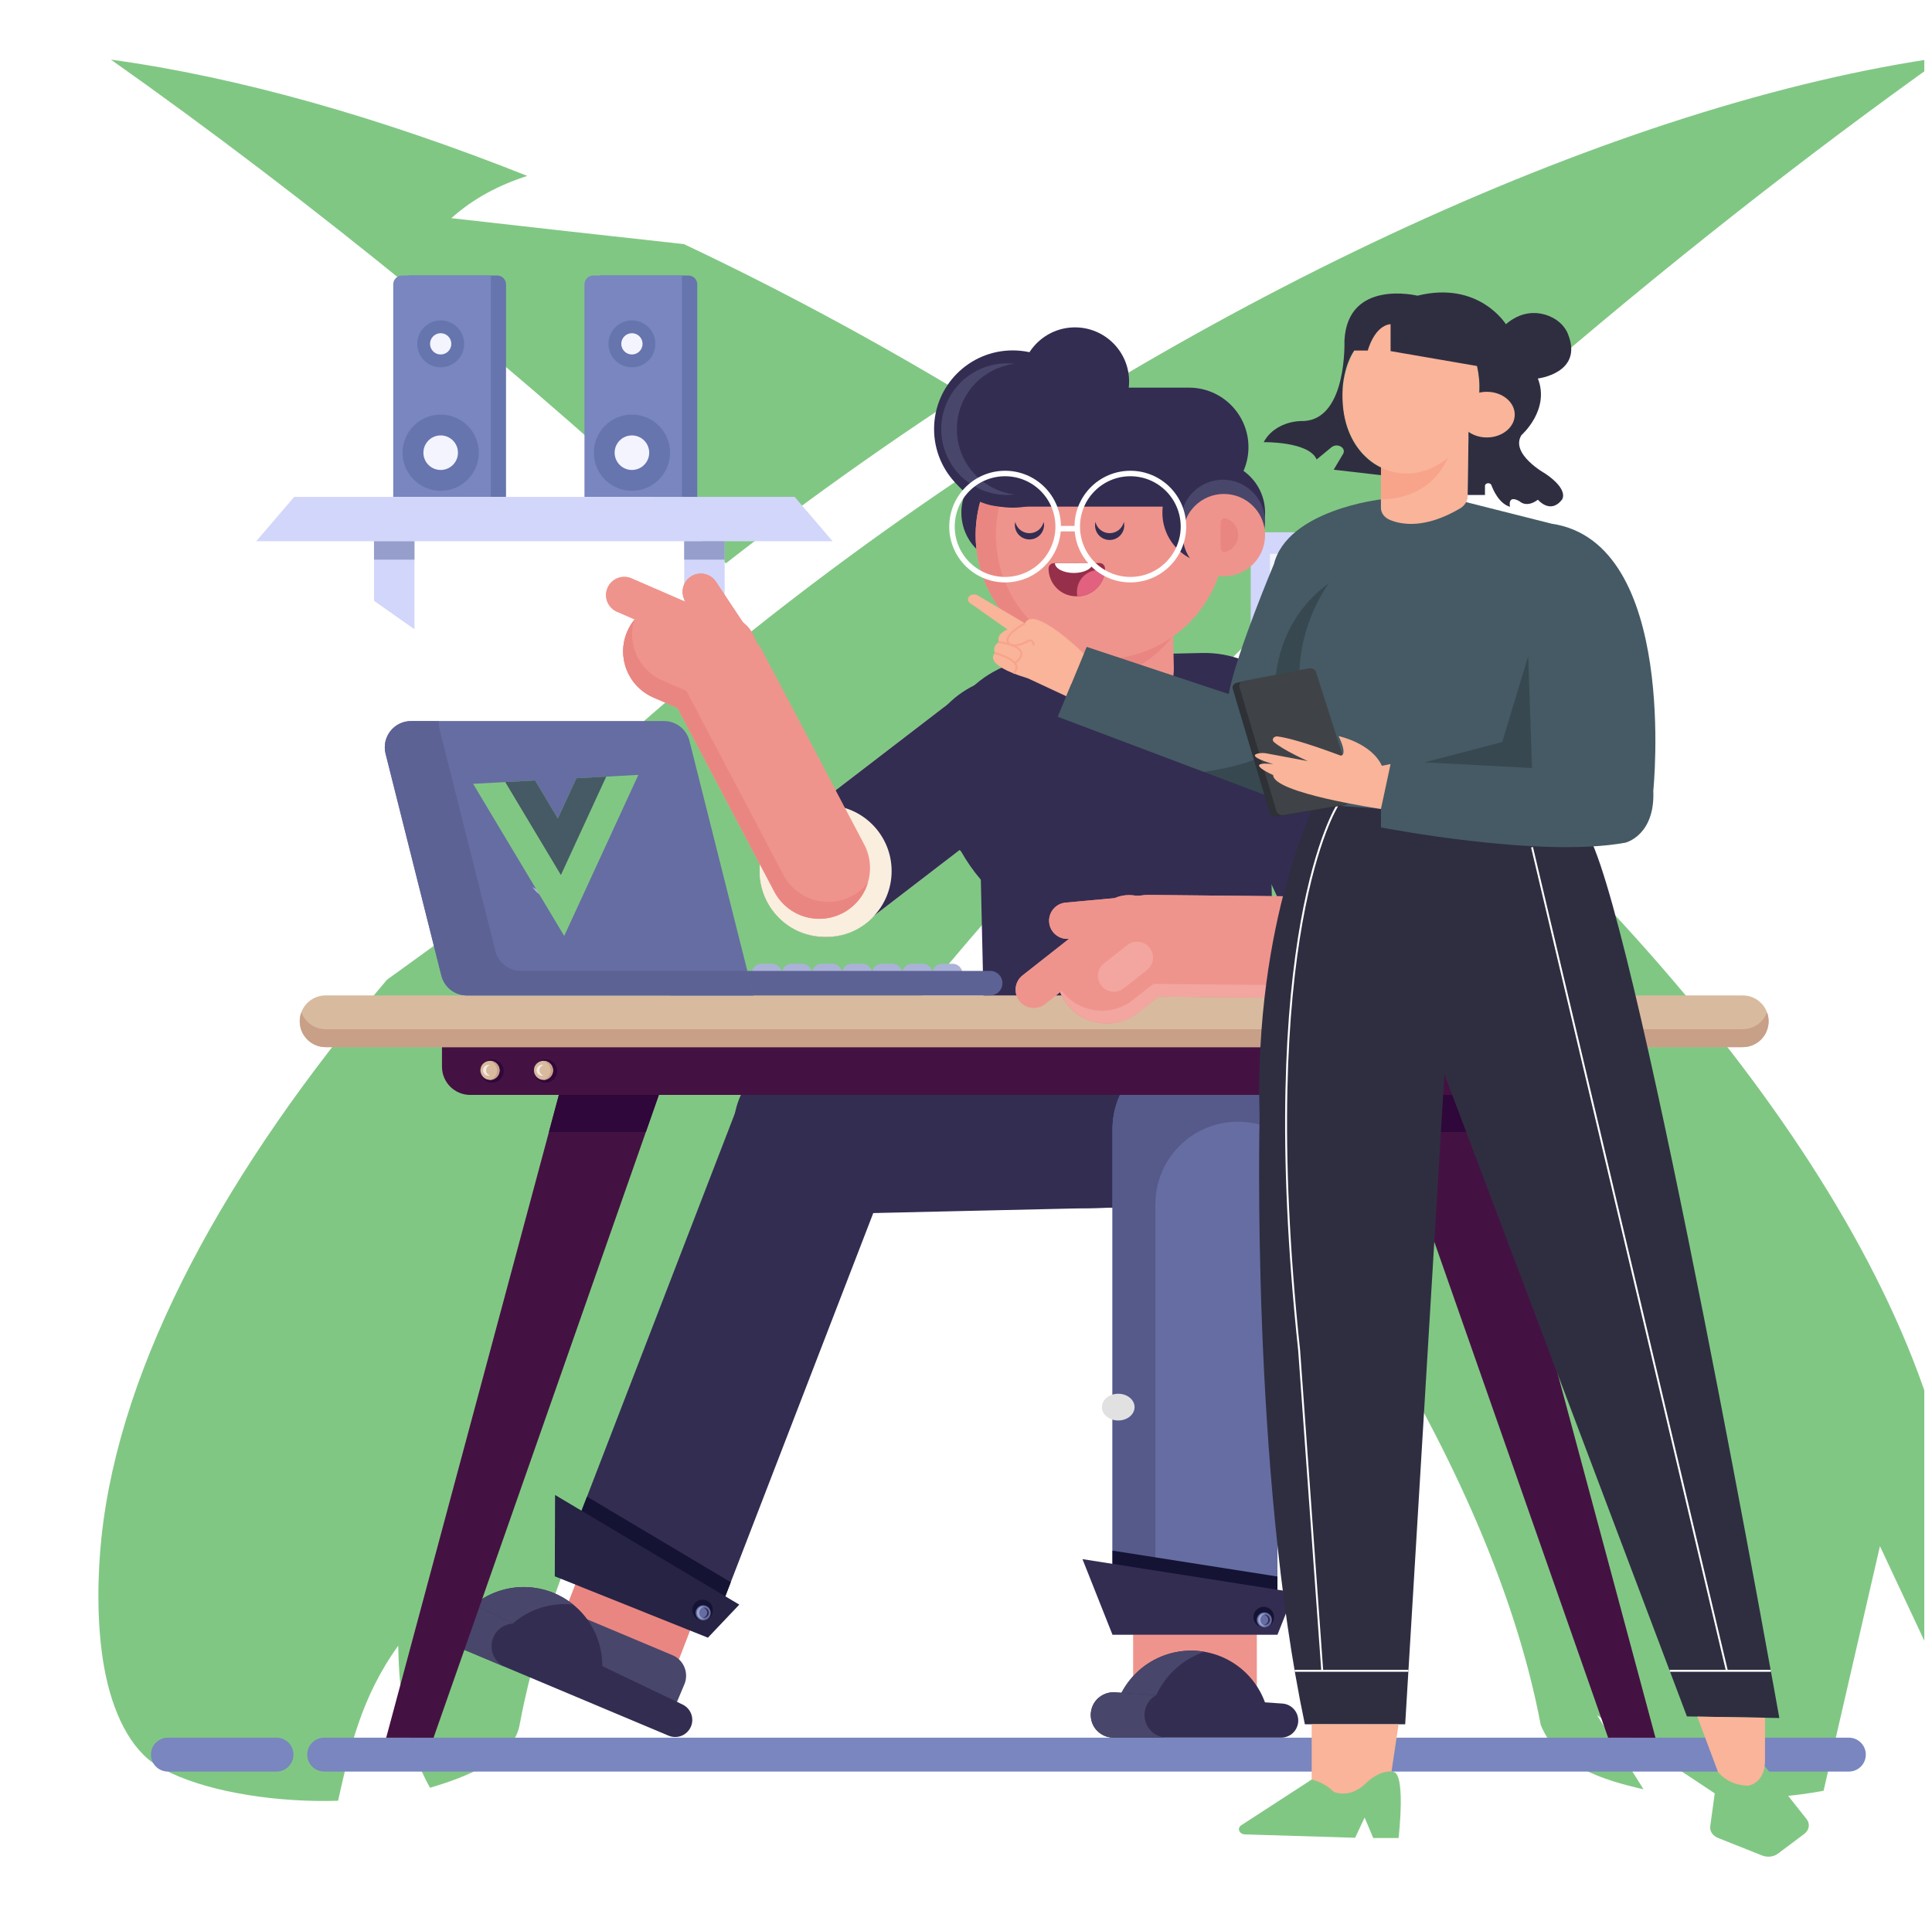 <svg width="1004" height="1000" viewBox="0 0 1004 1000" fill="none" xmlns="http://www.w3.org/2000/svg">
<g clip-path="url(#clip0_1_8737)" filter="url(#filter0_d_1_8737)">
<path d="M947.668 926.731L976.948 799.6L1012.8 876.055C1019.99 849.791 1020.3 820.278 1017.54 793.82C1001.84 648.744 869.344 478.743 693.918 336.207C661.886 367.173 630.618 398.823 600.635 430.859C586.43 446.037 572.518 461.307 558.943 476.63C682.323 618.485 776.41 764.179 800.634 892.37C809.065 913.902 833.312 921.238 854.075 925.965L829.968 887.464L895.332 930.904C912.941 931.246 932.082 929.68 947.668 926.731ZM175.683 931.916C181.736 905.06 187.577 878.202 206.955 851.327C207.335 878.327 211.393 903.612 223.447 925.166C241.092 920.015 266.244 910.57 269.901 893.125C297.627 744.08 419.589 571.126 572.308 407.946C707.844 263.128 867.943 126.845 1010.43 25.634C841.686 49.199 625.504 150.159 442.248 284.571C384.245 327.115 329.599 373.011 280.568 420.619C294.598 418.419 308.969 417.416 322.89 417.126L201.095 505.21C117.832 603.155 62.303 704.147 52.714 795.193C50.83 813.057 49.922 839.281 54.149 862.697C58.375 886.115 67.739 905.214 81.865 913.806C99.981 924.822 132.025 931.52 164.451 932.017C168.195 932.079 171.941 932.045 175.683 931.916ZM377.221 288.781C390.976 278.048 404.903 267.508 418.998 257.163C445.602 237.65 472.787 218.833 500.522 200.734C452.662 171.934 403.889 145.77 355.412 122.873C315.112 118.463 274.824 113.968 234.546 109.39C246.08 99.071 259.377 92.128 274.028 87.433C197.792 57.111 124.028 36.069 57.637 26.989C160.246 99.435 272 189.967 377.221 288.781Z" fill="#81C784"/>
<path d="M87.24 916.75H143.7C148.56 916.75 152.5 912.81 152.5 907.95V907.94C152.5 903.08 148.56 899.14 143.7 899.14H87.24C82.38 899.14 78.44 903.08 78.44 907.94V907.95C78.44 912.81 82.38 916.75 87.24 916.75Z" fill="#7986BF"/>
<path d="M168.46 916.75H960.8C965.66 916.75 969.6 912.81 969.6 907.95V907.94C969.6 903.08 965.66 899.14 960.8 899.14H168.46C163.6 899.14 159.66 903.08 159.66 907.94V907.95C159.66 912.81 163.6 916.75 168.46 916.75Z" fill="#7986BF"/>
<path d="M212.26 139.18H258.36C258.965 139.18 259.565 139.299 260.124 139.531C260.684 139.763 261.192 140.102 261.62 140.53C262.048 140.958 262.387 141.467 262.619 142.026C262.851 142.585 262.97 143.185 262.97 143.79V254.25H212.26V139.18Z" fill="#6675AD"/>
<path d="M209 139.18H255.1V254.25H204.35V143.79C204.35 143.185 204.469 142.585 204.701 142.026C204.933 141.467 205.272 140.958 205.7 140.53C206.128 140.102 206.637 139.763 207.196 139.531C207.755 139.299 208.355 139.18 208.96 139.18H209Z" fill="#7986BF"/>
<path d="M229.01 186.89C235.737 186.89 241.19 181.437 241.19 174.71C241.19 167.983 235.737 162.53 229.01 162.53C222.283 162.53 216.83 167.983 216.83 174.71C216.83 181.437 222.283 186.89 229.01 186.89Z" fill="#6675AD"/>
<path d="M229.01 180.24C232.064 180.24 234.54 177.764 234.54 174.71C234.54 171.656 232.064 169.18 229.01 169.18C225.956 169.18 223.48 171.656 223.48 174.71C223.48 177.764 225.956 180.24 229.01 180.24Z" fill="#F3F4FE"/>
<path d="M229.01 251.08C239.945 251.08 248.81 242.215 248.81 231.28C248.81 220.345 239.945 211.48 229.01 211.48C218.075 211.48 209.21 220.345 209.21 231.28C209.21 242.215 218.075 251.08 229.01 251.08Z" fill="#6675AD"/>
<path d="M229.01 240.26C233.97 240.26 237.99 236.24 237.99 231.28C237.99 226.32 233.97 222.3 229.01 222.3C224.05 222.3 220.03 226.32 220.03 231.28C220.03 236.24 224.05 240.26 229.01 240.26Z" fill="#F3F4FE"/>
<path d="M311.64 139.18H357.74C358.345 139.18 358.945 139.299 359.504 139.531C360.063 139.763 360.572 140.102 361 140.53C361.428 140.958 361.767 141.467 361.999 142.026C362.231 142.585 362.35 143.185 362.35 143.79V254.25H311.64V139.18Z" fill="#6675AD"/>
<path d="M308.34 139.18H354.44V254.25H303.73V143.79C303.73 143.185 303.849 142.585 304.081 142.026C304.313 141.467 304.652 140.958 305.08 140.53C305.508 140.102 306.017 139.763 306.576 139.531C307.135 139.299 307.735 139.18 308.34 139.18Z" fill="#7986BF"/>
<path d="M328.39 186.89C335.117 186.89 340.57 181.437 340.57 174.71C340.57 167.983 335.117 162.53 328.39 162.53C321.663 162.53 316.21 167.983 316.21 174.71C316.21 181.437 321.663 186.89 328.39 186.89Z" fill="#6675AD"/>
<path d="M328.39 180.24C331.444 180.24 333.92 177.764 333.92 174.71C333.92 171.656 331.444 169.18 328.39 169.18C325.336 169.18 322.86 171.656 322.86 174.71C322.86 177.764 325.336 180.24 328.39 180.24Z" fill="#F3F4FE"/>
<path d="M328.39 251.08C339.325 251.08 348.19 242.215 348.19 231.28C348.19 220.345 339.325 211.48 328.39 211.48C317.455 211.48 308.59 220.345 308.59 231.28C308.59 242.215 317.455 251.08 328.39 251.08Z" fill="#6675AD"/>
<path d="M328.39 240.26C333.35 240.26 337.37 236.24 337.37 231.28C337.37 226.32 333.35 222.3 328.39 222.3C323.43 222.3 319.41 226.32 319.41 231.28C319.41 236.24 323.43 240.26 328.39 240.26Z" fill="#F3F4FE"/>
<path d="M133.15 277.31H432.68L412.96 254.25H152.88L133.15 277.31Z" fill="#D2D6FA"/>
<path d="M376.58 277.31V308.27L355.56 323.06V277.31H376.58Z" fill="#D2D6FA"/>
<path d="M215.38 277.31V323.06L194.36 308.27V277.31H215.38Z" fill="#D2D6FA"/>
<path d="M194.36 277.31H215.38V286.88H194.36V277.31Z" fill="#969ECC"/>
<path d="M355.56 277.31H376.58V286.88H355.56V277.31Z" fill="#969ECC"/>
<path d="M649.96 272.65H764.07V400.79H649.96V272.65Z" fill="#D2D6FA"/>
<path d="M659.95 283.86H754.09V389.57H659.95V283.86Z" fill="#F3F4FE"/>
<path d="M687.86 318.39L713.11 364.98L668.13 367.97L687.86 318.39Z" fill="#D2D6FA"/>
<path d="M743.01 296.1L725.41 327.97L707.01 303.05L743.01 296.1Z" fill="#D2D6FA"/>
<path d="M740.25 343.18L736.56 365.18L720.86 354.52L740.25 343.18Z" fill="#D2D6FA"/>
<path d="M526.28 289.15C541.015 289.15 552.96 277.205 552.96 262.47C552.96 247.735 541.015 235.79 526.28 235.79C511.545 235.79 499.6 247.735 499.6 262.47C499.6 277.205 511.545 289.15 526.28 289.15Z" fill="#332D52"/>
<path d="M529.534 414.119C543.525 403.376 546.158 383.325 535.414 369.334C524.671 355.343 504.62 352.71 490.629 363.454L409.514 425.74C395.523 436.483 392.891 456.535 403.634 470.526C414.378 484.516 434.429 487.149 448.42 476.406L529.534 414.119Z" fill="#FAEEDE"/>
<path d="M429.07 483.01C448.002 483.01 463.35 467.662 463.35 448.73C463.35 429.798 448.002 414.45 429.07 414.45C410.138 414.45 394.79 429.798 394.79 448.73C394.79 467.662 410.138 483.01 429.07 483.01Z" fill="#F2E6D7"/>
<path d="M360.575 323.494L360.566 323.499C347.682 330.289 342.742 346.238 349.532 359.122L402.407 459.452C409.197 472.336 425.146 477.276 438.03 470.486L438.039 470.481C450.923 463.691 455.863 447.742 449.073 434.858L396.198 334.528C389.408 321.644 373.459 316.704 360.575 323.494Z" fill="#EF948C"/>
<path d="M360.528 367.621C373.766 373.366 389.155 367.294 394.899 354.058C400.643 340.823 394.568 325.435 381.329 319.69L360.368 310.593C347.13 304.848 331.741 310.921 325.997 324.156C320.253 337.392 326.329 352.779 339.567 358.524L360.528 367.621Z" fill="#EF948C"/>
<path d="M369.171 335.009C373.958 337.087 379.524 334.89 381.602 330.102C383.679 325.315 381.483 319.749 376.695 317.672L328.159 296.608C323.371 294.53 317.805 296.727 315.728 301.514C313.65 306.302 315.847 311.867 320.634 313.945L369.171 335.009Z" fill="#EF948C"/>
<path d="M372.586 333.312C375.473 337.66 381.338 338.844 385.686 335.956C390.034 333.069 391.217 327.203 388.33 322.856L372.048 298.34C369.16 293.993 363.295 292.809 358.948 295.696C354.6 298.584 353.416 304.449 356.304 308.797L372.586 333.312Z" fill="#EA8681"/>
<path d="M374.79 352.91C385.074 352.91 393.41 344.574 393.41 334.29C393.41 324.006 385.074 315.67 374.79 315.67C364.506 315.67 356.17 324.006 356.17 334.29C356.17 344.574 364.506 352.91 374.79 352.91Z" fill="#EA8681"/>
<path d="M529.534 414.119C543.525 403.376 546.158 383.325 535.414 369.334C524.671 355.343 504.62 352.71 490.629 363.454L409.514 425.74C395.523 436.483 392.891 456.535 403.634 470.526C414.378 484.516 434.429 487.149 448.42 476.406L529.534 414.119Z" fill="#332D52"/>
<path d="M429.07 483.01C448.002 483.01 463.35 467.662 463.35 448.73C463.35 429.798 448.002 414.45 429.07 414.45C410.138 414.45 394.79 429.798 394.79 448.73C394.79 467.662 410.138 483.01 429.07 483.01Z" fill="#FAEEDE"/>
<path d="M360.575 323.494L360.566 323.499C347.682 330.289 342.742 346.238 349.532 359.122L402.407 459.452C409.197 472.336 425.146 477.276 438.03 470.486L438.039 470.481C450.923 463.691 455.863 447.742 449.073 434.858L396.198 334.528C389.408 321.644 373.459 316.704 360.575 323.494Z" fill="#EF948C"/>
<path d="M360.528 367.621C373.766 373.366 389.155 367.294 394.899 354.058C400.643 340.823 394.568 325.435 381.329 319.69L360.368 310.593C347.13 304.848 331.741 310.921 325.997 324.156C320.253 337.392 326.329 352.779 339.567 358.524L360.528 367.621Z" fill="#EF948C"/>
<path d="M326 324.13C326.936 321.979 328.153 319.961 329.62 318.13C327.753 324.262 328.21 330.868 330.906 336.684C333.601 342.501 338.344 347.12 344.23 349.66L346.78 350.76L356.71 355.07L363.95 368.8L407.07 450.63C409.11 454.503 412.082 457.808 415.717 460.247C419.353 462.686 423.538 464.182 427.896 464.601C432.253 465.019 436.647 464.347 440.68 462.645C444.713 460.943 448.26 458.264 451 454.85C449.478 459.851 446.505 464.288 442.457 467.596C438.409 470.905 433.47 472.936 428.266 473.432C423.061 473.928 417.827 472.867 413.227 470.383C408.627 467.899 404.869 464.104 402.43 459.48L352.08 363.92L339.59 358.5C336.437 357.14 333.584 355.171 331.193 352.707C328.803 350.242 326.922 347.329 325.66 344.136C324.397 340.943 323.777 337.532 323.836 334.099C323.894 330.666 324.63 327.278 326 324.13Z" fill="#EA8681"/>
<path d="M369.171 335.009C373.958 337.087 379.524 334.89 381.602 330.102C383.679 325.315 381.483 319.749 376.695 317.672L328.159 296.608C323.371 294.53 317.805 296.727 315.728 301.514C313.65 306.302 315.847 311.867 320.634 313.945L369.171 335.009Z" fill="#EF948C"/>
<path d="M372.586 333.312C375.473 337.66 381.338 338.844 385.686 335.956C390.034 333.069 391.217 327.203 388.33 322.856L372.048 298.34C369.16 293.993 363.295 292.809 358.948 295.696C354.6 298.584 353.416 304.449 356.304 308.797L372.586 333.312Z" fill="#EF948C"/>
<path d="M374.79 352.91C385.074 352.91 393.41 344.574 393.41 334.29C393.41 324.006 385.074 315.67 374.79 315.67C364.506 315.67 356.17 324.006 356.17 334.29C356.17 344.574 364.506 352.91 374.79 352.91Z" fill="#EF948C"/>
<path d="M528.07 447.37C555.717 447.37 578.13 424.957 578.13 397.31C578.13 369.663 555.717 347.25 528.07 347.25C500.423 347.25 478.01 369.663 478.01 397.31C478.01 424.957 500.423 447.37 528.07 447.37Z" fill="#332D52"/>
<path d="M508.797 413.219L512.416 572.718C513.073 601.65 537.059 624.572 565.991 623.916L612.17 622.868C641.102 622.211 664.024 598.225 663.367 569.292L659.748 409.793C659.091 380.861 635.105 357.939 606.172 358.596L559.994 359.644C531.062 360.3 508.14 384.287 508.797 413.219Z" fill="#332D52"/>
<path d="M487.592 395.102C487.296 380.277 492.901 365.94 503.174 355.248C513.448 344.555 527.548 338.381 542.374 338.084L626.504 336.402C641.33 336.105 655.666 341.71 666.359 351.984C677.052 362.257 683.226 376.358 683.522 391.184C683.764 403.295 681.619 415.336 677.207 426.619C672.796 437.901 666.206 448.205 657.813 456.94C649.42 465.676 639.388 472.673 628.291 477.532C617.194 482.39 605.248 485.016 593.137 485.258L581.657 485.488C557.197 485.974 533.546 476.725 515.906 459.775C498.266 442.825 488.081 419.561 487.592 395.102Z" fill="#332D52"/>
<path d="M591.57 484.27H591.66C616.109 483.714 639.336 473.471 656.234 455.793C673.132 438.115 682.317 414.449 681.77 390C681.434 375.178 675.225 361.097 664.507 350.854C653.789 340.611 639.442 335.045 624.62 335.38L540.51 337.29C536.667 337.374 532.843 337.857 529.1 338.73L609.84 336.89H611.14C625.734 336.896 639.748 342.61 650.186 352.811C660.623 363.011 666.658 376.89 667 391.48C667.494 413.385 660.176 434.75 646.356 451.752C632.535 468.753 613.114 480.281 591.57 484.27Z" fill="#332D52"/>
<path d="M554.35 296.43L555.43 344.07C555.582 351.204 558.525 357.994 563.627 362.982C568.73 367.971 575.584 370.759 582.72 370.75H583.34C586.925 370.668 590.459 369.881 593.739 368.433C597.019 366.984 599.982 364.904 602.458 362.31C604.934 359.716 606.875 356.66 608.169 353.316C609.463 349.971 610.085 346.405 610 342.82L609.64 326.5L608.92 295.19C608.761 288.058 605.815 281.273 600.714 276.286C595.614 271.3 588.763 268.508 581.63 268.51H581C573.765 268.683 566.895 271.721 561.898 276.956C556.901 282.191 554.186 289.195 554.35 296.43Z" fill="#EF948C"/>
<path d="M381.256 583.153L381.351 587.342C381.862 609.847 400.52 627.677 423.026 627.167L623.814 622.61C646.319 622.1 664.149 603.441 663.639 580.936L663.544 576.747C663.033 554.242 644.375 536.412 621.869 536.922L421.081 541.479C398.576 541.99 380.746 560.648 381.256 583.153Z" fill="#332D52"/>
<path d="M578.13 582.9V838.79H663.85V582.9C663.85 571.533 659.334 560.631 651.297 552.593C643.259 544.556 632.357 540.04 620.99 540.04C609.623 540.04 598.721 544.556 590.683 552.593C582.646 560.631 578.13 571.533 578.13 582.9Z" fill="#666DA2"/>
<path d="M578.13 582.9V838.79H600.42V621.84C600.423 614.401 602.362 607.092 606.045 600.629C609.729 594.166 615.031 588.774 621.43 584.98C627.829 581.187 635.104 579.124 642.542 578.995C649.979 578.865 657.323 580.672 663.85 584.24V582.9C663.85 571.533 659.334 560.631 651.297 552.593C643.259 544.556 632.357 540.04 620.99 540.04C609.623 540.04 598.721 544.556 590.683 552.593C582.646 560.631 578.13 571.533 578.13 582.9Z" fill="#555A8B"/>
<path d="M578.13 801.93V838.79H663.85V815.39L578.13 801.93Z" fill="#141334"/>
<path d="M294.71 810.08L371.12 840.71L379.75 818.34L463.9 600.34C465.926 595.087 466.898 589.487 466.76 583.858C466.622 578.23 465.376 572.684 463.095 567.536C460.813 562.389 457.54 557.742 453.463 553.86C449.385 549.977 444.583 546.936 439.33 544.91C434.077 542.884 428.477 541.912 422.848 542.05C417.22 542.188 411.674 543.434 406.526 545.715C401.379 547.997 396.732 551.27 392.85 555.347C388.967 559.425 385.926 564.227 383.9 569.48L305.05 773.86L294.74 800.53L294.71 810.08Z" fill="#332D52"/>
<path d="M346.365 875.195L286.389 852.04L299.074 819.184L359.05 842.338L346.365 875.195Z" fill="#EA8681"/>
<path d="M653.14 878.39H588.85V845.47H653.14V878.39Z" fill="#EF948C"/>
<path d="M554.35 296.43L555.43 344.07C555.482 346.569 555.879 349.049 556.61 351.44H558.61C568.456 351.445 578.172 349.195 587.012 344.861C595.853 340.527 603.583 334.226 609.61 326.44L608.89 295.13C608.731 287.998 605.785 281.213 600.684 276.226C595.584 271.24 588.733 268.448 581.6 268.45H581C577.412 268.536 573.877 269.327 570.596 270.78C567.314 272.233 564.351 274.318 561.876 276.917C559.401 279.515 557.463 282.576 556.171 285.924C554.88 289.273 554.261 292.842 554.35 296.43Z" fill="#EA8681"/>
<path d="M507 274.11C507 290.616 513.323 306.495 524.668 318.483C536.013 330.472 551.519 337.66 568 338.57C569.15 338.63 570.3 338.66 571.47 338.66C580.014 338.766 588.494 337.175 596.418 333.979C604.342 330.783 611.553 326.046 617.632 320.042C623.712 314.038 628.538 306.886 631.833 299.003C635.127 291.119 636.823 282.659 636.823 274.115C636.823 265.571 635.127 257.111 631.833 249.227C628.538 241.344 623.712 234.192 617.632 228.188C611.553 222.184 604.342 217.447 596.418 214.251C588.494 211.055 580.014 209.464 571.47 209.57C570.3 209.57 569.15 209.57 568 209.66C551.52 210.568 536.014 217.754 524.669 229.741C513.323 241.728 507.001 257.605 507 274.11Z" fill="#EF948C"/>
<path d="M544.91 291.53C544.912 293.422 545.288 295.296 546.015 297.043C546.743 298.789 547.808 300.376 549.15 301.71C549.48 302.04 549.83 302.35 550.15 302.64C552.732 304.766 555.976 305.923 559.32 305.91H559.91C563.524 305.894 567 304.523 569.652 302.068C572.303 299.613 573.937 296.252 574.23 292.65C574.23 292.25 574.23 291.85 574.23 291.45C574.233 291.079 574.162 290.711 574.022 290.367C573.881 290.024 573.673 289.712 573.41 289.45C572.877 288.926 572.158 288.634 571.41 288.64L547.59 288.7C546.862 288.729 546.175 289.041 545.674 289.569C545.173 290.098 544.899 290.802 544.91 291.53Z" fill="#962F4A"/>
<path d="M559.64 303.69C559.642 304.435 559.716 305.179 559.86 305.91H559.94C563.555 305.899 567.034 304.529 569.687 302.073C572.339 299.617 573.971 296.254 574.26 292.65C573.224 292.347 572.149 292.195 571.07 292.2C569.565 292.204 568.076 292.504 566.687 293.084C565.298 293.663 564.037 294.511 562.975 295.578C561.914 296.645 561.073 297.91 560.501 299.302C559.929 300.694 559.636 302.185 559.64 303.69Z" fill="#E1617F"/>
<path d="M548.22 288.73C548.34 291.56 552.71 293.81 558.07 293.8C563.43 293.79 567.78 291.51 567.88 288.68L548.22 288.73Z" fill="white"/>
<path d="M507 274.11C507 290.616 513.323 306.495 524.668 318.483C536.013 330.472 551.519 337.66 568 338.57C569.78 338.47 571.55 338.31 573.3 338.06C557.846 335.938 543.684 328.292 533.431 316.536C523.179 304.78 517.531 289.709 517.531 274.11C517.531 258.511 523.179 243.44 533.431 231.684C543.684 219.928 557.846 212.282 573.3 210.16C571.55 209.92 569.78 209.75 568 209.66C551.52 210.568 536.014 217.754 524.669 229.741C513.323 241.728 507.001 257.605 507 274.11Z" fill="#EA8681"/>
<path d="M624.8 388.92V389.59C625.43 410.91 639.65 427.81 657.01 428.07H658.13C676.19 427.6 690.53 409.29 690.13 387.19C689.93 374.95 687.33 365.05 680.13 357.9C675.824 353.93 670.705 350.944 665.13 349.15C660.576 347.801 655.747 347.677 651.13 348.79C635.89 352.47 624.48 369.18 624.8 388.92Z" fill="#332D52"/>
<path d="M623.51 388.09V388.77C624.06 404.16 631.64 417.32 642.4 423.77C636.789 416.24 633.645 407.158 633.4 397.77C633.4 397.54 633.4 397.32 633.4 397.09C632.97 377.03 644.64 360.09 660.4 356.45C662.308 355.996 664.259 355.748 666.22 355.71C669.153 355.652 672.077 356.046 674.89 356.88C677.346 357.611 679.698 358.653 681.89 359.98C677.69 354.253 671.774 350.014 665 347.88C660.29 346.474 655.295 346.325 650.51 347.45C634.74 351.12 623.07 368 623.51 388.09Z" fill="#332D52"/>
<path d="M694.856 377.315C687.421 361.318 668.426 354.378 652.429 361.814C636.433 369.249 629.493 388.244 636.929 404.241L680.036 496.982C687.472 512.978 706.467 519.918 722.463 512.483C738.46 505.047 745.4 486.052 737.964 470.056L694.856 377.315Z" fill="#332D52"/>
<path d="M706.72 517.23C725.652 517.23 741 501.882 741 482.95C741 464.018 725.652 448.67 706.72 448.67C687.788 448.67 672.44 464.018 672.44 482.95C672.44 501.882 687.788 517.23 706.72 517.23Z" fill="#F2E6D7"/>
<path d="M694.856 377.315C687.421 361.318 668.426 354.378 652.429 361.814C636.433 369.249 629.493 388.244 636.929 404.241L680.036 496.982C687.472 512.978 706.467 519.918 722.463 512.483C738.46 505.047 745.4 486.052 737.964 470.056L694.856 377.315Z" fill="#332D52"/>
<path d="M635.71 380.36C638.78 375.515 643.097 371.585 648.21 368.984C653.323 366.384 659.041 365.208 664.765 365.58C670.489 365.953 676.007 367.86 680.739 371.101C685.472 374.342 689.244 378.798 691.66 384L734.76 476.74C738.255 484.238 738.7 492.8 736 500.62C739.247 495.502 740.98 489.571 741 483.51C740.996 478.868 739.972 474.283 738 470.08L694.9 377.34C692.223 371.564 687.881 366.72 682.43 363.43C676.98 360.14 670.671 358.554 664.312 358.877C657.954 359.199 651.838 361.415 646.748 365.24C641.659 369.064 637.829 374.323 635.75 380.34L635.71 380.36Z" fill="#FFF7EE"/>
<path d="M706.72 517.23C725.652 517.23 741 501.882 741 482.95C741 464.018 725.652 448.67 706.72 448.67C687.788 448.67 672.44 464.018 672.44 482.95C672.44 501.882 687.788 517.23 706.72 517.23Z" fill="#F2E6D7"/>
<path d="M521.55 259.31H617.87C634.947 259.31 648.79 245.467 648.79 228.39C648.79 211.313 634.947 197.47 617.87 197.47H521.55C504.473 197.47 490.63 211.313 490.63 228.39C490.63 245.467 504.473 259.31 521.55 259.31Z" fill="#332D52"/>
<path d="M630.74 289.15C645.475 289.15 657.42 277.205 657.42 262.47C657.42 247.735 645.475 235.79 630.74 235.79C616.005 235.79 604.06 247.735 604.06 262.47C604.06 277.205 616.005 289.15 630.74 289.15Z" fill="#332D52"/>
<path d="M635.51 289.15C647.611 289.15 657.42 279.341 657.42 267.24C657.42 255.139 647.611 245.33 635.51 245.33C623.409 245.33 613.6 255.139 613.6 267.24C613.6 279.341 623.409 289.15 635.51 289.15Z" fill="#49466B"/>
<path d="M636.03 295.51C647.843 295.51 657.42 285.933 657.42 274.12C657.42 262.307 647.843 252.73 636.03 252.73C624.217 252.73 614.64 262.307 614.64 274.12C614.64 285.933 624.217 295.51 636.03 295.51Z" fill="#EF948C"/>
<path d="M634.35 280.78V267.44C634.351 267.107 634.43 266.778 634.582 266.482C634.734 266.185 634.955 265.929 635.225 265.733C635.495 265.538 635.808 265.41 636.137 265.359C636.467 265.308 636.803 265.336 637.12 265.44C638.96 266.03 640.565 267.189 641.704 268.749C642.843 270.31 643.457 272.193 643.457 274.125C643.457 276.057 642.843 277.94 641.704 279.501C640.565 281.061 638.96 282.22 637.12 282.81C636.801 282.913 636.462 282.938 636.131 282.885C635.8 282.831 635.487 282.7 635.217 282.502C634.946 282.304 634.727 282.045 634.576 281.745C634.426 281.446 634.348 281.115 634.35 280.78Z" fill="#EA8681"/>
<path d="M526.28 259.86C548.852 259.86 567.15 241.562 567.15 218.99C567.15 196.418 548.852 178.12 526.28 178.12C503.708 178.12 485.41 196.418 485.41 218.99C485.41 241.562 503.708 259.86 526.28 259.86Z" fill="#332D52"/>
<path d="M489.13 219C489.126 223.837 490.147 228.62 492.127 233.033C494.107 237.446 497 241.389 500.615 244.602C504.231 247.815 508.487 250.225 513.102 251.673C517.717 253.12 522.587 253.573 527.39 253C519.079 252.01 511.419 248.007 505.861 241.748C500.304 235.489 497.235 227.41 497.235 219.04C497.235 210.67 500.304 202.591 505.861 196.332C511.419 190.073 519.079 186.07 527.39 185.08C522.587 184.507 517.717 184.96 513.102 186.407C508.487 187.855 504.231 190.265 500.615 193.478C497 196.691 494.107 200.634 492.127 205.047C490.147 209.46 489.126 214.243 489.13 219.08V219Z" fill="#49466B"/>
<path d="M558.64 222.39C574.17 222.39 586.76 209.8 586.76 194.27C586.76 178.74 574.17 166.15 558.64 166.15C543.11 166.15 530.52 178.74 530.52 194.27C530.52 209.8 543.11 222.39 558.64 222.39Z" fill="#332D52"/>
<path d="M527.39 269.06C527.461 271.024 528.292 272.884 529.706 274.248C531.121 275.612 533.01 276.375 534.975 276.375C536.94 276.375 538.829 275.612 540.244 274.248C541.658 272.884 542.489 271.024 542.56 269.06C542.562 268.467 542.492 267.876 542.35 267.3C541.956 268.96 541.014 270.438 539.675 271.496C538.337 272.554 536.681 273.129 534.975 273.129C533.269 273.129 531.613 272.554 530.275 271.496C528.936 270.438 527.994 268.96 527.6 267.3C527.458 267.876 527.388 268.467 527.39 269.06Z" fill="#332D52"/>
<path d="M569.06 269.06C569.06 271.073 569.86 273.004 571.283 274.427C572.706 275.85 574.637 276.65 576.65 276.65C578.663 276.65 580.594 275.85 582.017 274.427C583.44 273.004 584.24 271.073 584.24 269.06C584.242 268.467 584.172 267.876 584.03 267.3C583.632 268.957 582.687 270.433 581.348 271.488C580.01 272.543 578.355 273.117 576.65 273.117C574.945 273.117 573.29 272.543 571.952 271.488C570.613 270.433 569.668 268.957 569.27 267.3C569.128 267.876 569.058 268.467 569.06 269.06Z" fill="#332D52"/>
<path d="M578.14 894.74H659.82C659.82 883.909 655.517 873.521 647.858 865.862C640.199 858.203 629.811 853.9 618.98 853.9C608.149 853.9 597.761 858.203 590.102 865.862C582.443 873.521 578.14 883.909 578.14 894.74Z" fill="#332D52"/>
<path d="M578.14 894.74H597C597.005 885.849 599.797 877.183 604.985 869.963C610.173 862.743 617.495 857.331 625.92 854.49C620.057 853.491 614.047 853.783 608.309 855.344C602.57 856.906 597.241 859.699 592.693 863.531C588.144 867.363 584.486 872.14 581.973 877.53C579.459 882.92 578.152 888.793 578.14 894.74Z" fill="#49466B"/>
<path d="M566.83 887.35C566.834 888.149 566.914 888.946 567.07 889.73C567.147 890.111 567.243 890.489 567.36 890.86C567.472 891.227 567.606 891.588 567.76 891.94C568.199 892.992 568.792 893.973 569.52 894.85C569.76 895.14 570.01 895.41 570.28 895.68C570.545 895.946 570.826 896.196 571.12 896.43C573.228 898.171 575.876 899.122 578.61 899.12H665.77C668.088 899.125 670.315 898.223 671.976 896.606C673.637 894.99 674.599 892.787 674.657 890.47C674.714 888.153 673.862 885.906 672.284 884.209C670.705 882.512 668.525 881.5 666.21 881.39L600.87 877L579.18 875.56C577.228 875.46 575.281 875.852 573.52 876.7C573.008 876.95 572.514 877.234 572.04 877.55C571.578 877.858 571.134 878.192 570.71 878.55C570.29 878.93 569.899 879.341 569.54 879.78C569.3 880.07 569.07 880.37 568.86 880.68C568.104 881.795 567.549 883.034 567.22 884.34C567.119 884.715 567.039 885.096 566.98 885.48C566.881 886.098 566.831 886.724 566.83 887.35Z" fill="#332D52"/>
<path d="M566.83 887.35C566.834 888.149 566.914 888.946 567.07 889.73C567.142 890.113 567.239 890.49 567.36 890.86C567.468 891.229 567.602 891.59 567.76 891.94C568.199 892.992 568.792 893.973 569.52 894.85C569.76 895.14 570.01 895.41 570.28 895.68C570.545 895.946 570.826 896.196 571.12 896.43C573.228 898.171 575.876 899.122 578.61 899.12H606.56C603.945 899.122 601.404 898.254 599.337 896.653C597.27 895.052 595.794 892.809 595.142 890.277C594.49 887.745 594.699 885.068 595.736 882.668C596.773 880.268 598.579 878.281 600.87 877.02L579.18 875.58C577.228 875.48 575.281 875.872 573.52 876.72C572.498 877.213 571.552 877.85 570.71 878.61C570.29 878.99 569.899 879.401 569.54 879.84C569.296 880.126 569.069 880.427 568.86 880.74C568.104 881.855 567.549 883.094 567.22 884.4C567.119 884.775 567.039 885.156 566.98 885.54C566.884 886.139 566.834 886.744 566.83 887.35Z" fill="#49466B"/>
<path d="M349.727 885.495L284.1 857.908L294.501 833.165L349.462 856.269C352.291 857.458 354.531 859.722 355.691 862.563C356.85 865.404 356.834 868.589 355.645 871.418L349.727 885.495Z" fill="#49466B"/>
<path d="M234.51 845.87L309.81 877.52C314.007 867.535 314.066 856.291 309.973 846.262C305.88 836.234 297.97 828.242 287.985 824.045C278 819.848 266.756 819.789 256.727 823.882C246.699 827.975 238.707 835.885 234.51 845.87Z" fill="#332D52"/>
<path d="M234.51 845.87L255.67 854.76C259.09 846.619 265.057 839.806 272.676 835.342C280.295 830.878 289.156 829.004 297.93 830C293.007 825.999 287.219 823.2 281.026 821.824C274.833 820.448 268.405 820.534 262.251 822.074C256.097 823.614 250.386 826.566 245.571 830.696C240.756 834.827 236.969 840.022 234.51 845.87Z" fill="#49466B"/>
<path d="M354.71 881.91L246.54 830.14C245.102 829.452 243.538 829.064 241.945 828.998C240.352 828.932 238.763 829.19 237.272 829.756C235.782 830.323 234.422 831.186 233.275 832.294C232.128 833.401 231.218 834.73 230.6 836.2C230 837.626 229.686 839.157 229.677 840.704C229.668 842.251 229.964 843.785 230.548 845.218C231.133 846.651 231.993 847.955 233.081 849.055C234.169 850.155 235.464 851.03 236.89 851.63L347.44 898.1C349.61 899.011 352.052 899.023 354.231 898.134C356.409 897.245 358.146 895.528 359.06 893.36C359.944 891.258 359.985 888.897 359.175 886.765C358.365 884.633 356.766 882.895 354.71 881.91Z" fill="#332D52"/>
<path d="M230.6 836.21C229.39 839.089 229.374 842.331 230.553 845.222C231.732 848.114 234.012 850.418 236.89 851.63L262.65 862.46C260.178 861.42 258.135 859.569 256.859 857.211C255.582 854.853 255.148 852.13 255.628 849.491C256.108 846.853 257.474 844.458 259.5 842.701C261.526 840.945 264.09 839.932 266.77 839.83L246.55 830.14C245.11 829.451 243.546 829.061 241.951 828.995C240.357 828.929 238.765 829.188 237.274 829.756C235.782 830.323 234.421 831.188 233.274 832.298C232.127 833.407 231.217 834.738 230.6 836.21Z" fill="#49466B"/>
<path d="M706.73 531.19L713.48 550.43L725.35 584.32L835.69 899.17H860.3L775.72 584.32L766.62 550.43L761.45 531.19H706.73Z" fill="#441242"/>
<path d="M713.48 550.43L725.35 584.32H775.72L766.62 550.43H713.48Z" fill="#2F073A"/>
<path d="M354.26 531.19L347.51 550.43L335.64 584.32L225.3 899.17H200.69L285.27 584.32L294.37 550.43L299.54 531.19H354.26Z" fill="#441242"/>
<path d="M347.51 550.43L335.64 584.32H285.27L294.37 550.43H347.51Z" fill="#2F073A"/>
<path d="M830.51 565.08H244.34C240.452 565.08 236.723 563.535 233.974 560.786C231.225 558.037 229.68 554.308 229.68 550.42V531.2H845.18V550.41C845.181 552.337 844.803 554.245 844.066 556.026C843.329 557.806 842.249 559.424 840.886 560.786C839.524 562.149 837.906 563.229 836.126 563.966C834.345 564.703 832.437 565.081 830.51 565.08Z" fill="#441242"/>
<path d="M169.2 540.24H905.65C913.073 540.24 919.09 534.223 919.09 526.8C919.09 519.377 913.073 513.36 905.65 513.36H169.2C161.777 513.36 155.76 519.377 155.76 526.8C155.76 534.223 161.777 540.24 169.2 540.24Z" fill="#D8BA9F"/>
<path d="M155.76 526.8C155.763 530.364 157.18 533.781 159.699 536.301C162.219 538.821 165.636 540.237 169.2 540.24H905.65C909.215 540.24 912.633 538.824 915.154 536.304C917.674 533.783 919.09 530.364 919.09 526.8C919.094 525.213 918.813 523.638 918.26 522.15C917.309 524.728 915.59 526.952 913.335 528.522C911.08 530.092 908.398 530.932 905.65 530.93H169.2C167.435 530.932 165.687 530.585 164.056 529.909C162.426 529.233 160.945 528.241 159.7 526.99C158.321 525.626 157.262 523.973 156.6 522.15C156.044 523.637 155.76 525.212 155.76 526.8Z" fill="#C89F87"/>
<path d="M822.88 557.28C825.625 557.28 827.85 555.055 827.85 552.31C827.85 549.565 825.625 547.34 822.88 547.34C820.135 547.34 817.91 549.565 817.91 552.31C817.91 555.055 820.135 557.28 822.88 557.28Z" fill="#D8BA9F"/>
<path d="M821.8 558.7C825.147 558.7 827.86 555.987 827.86 552.64C827.86 549.293 825.147 546.58 821.8 546.58C818.453 546.58 815.74 549.293 815.74 552.64C815.74 555.987 818.453 558.7 821.8 558.7Z" fill="#2F073A"/>
<path d="M822.88 557.28C825.625 557.28 827.85 555.055 827.85 552.31C827.85 549.565 825.625 547.34 822.88 547.34C820.135 547.34 817.91 549.565 817.91 552.31C817.91 555.055 820.135 557.28 822.88 557.28Z" fill="#D8BA9F"/>
<path d="M817.91 552.31C817.91 553.636 818.437 554.908 819.374 555.846C820.312 556.783 821.584 557.31 822.91 557.31H823.43C822.245 557.133 821.164 556.536 820.382 555.629C819.6 554.721 819.17 553.563 819.17 552.365C819.17 551.167 819.6 550.009 820.382 549.101C821.164 548.194 822.245 547.597 823.43 547.42C823.257 547.41 823.083 547.41 822.91 547.42C821.603 547.42 820.347 547.931 819.413 548.845C818.478 549.759 817.939 551.003 817.91 552.31Z" fill="#C89F87"/>
<path d="M822.88 555C823.132 555.08 823.395 555.121 823.66 555.12C824.413 555.12 825.136 554.821 825.668 554.288C826.201 553.756 826.5 553.033 826.5 552.28C826.5 551.527 826.201 550.804 825.668 550.272C825.136 549.739 824.413 549.44 823.66 549.44C823.395 549.439 823.132 549.48 822.88 549.56C823.476 549.723 824.002 550.078 824.378 550.569C824.753 551.061 824.956 551.662 824.956 552.28C824.956 552.898 824.753 553.499 824.378 553.991C824.002 554.482 823.476 554.837 822.88 555Z" fill="#F5EAE4"/>
<path d="M795.08 557.28C797.825 557.28 800.05 555.055 800.05 552.31C800.05 549.565 797.825 547.34 795.08 547.34C792.335 547.34 790.11 549.565 790.11 552.31C790.11 555.055 792.335 557.28 795.08 557.28Z" fill="#D8BA9F"/>
<path d="M794 558.7C797.347 558.7 800.06 555.987 800.06 552.64C800.06 549.293 797.347 546.58 794 546.58C790.653 546.58 787.94 549.293 787.94 552.64C787.94 555.987 790.653 558.7 794 558.7Z" fill="#2F073A"/>
<path d="M795.08 557.28C797.825 557.28 800.05 555.055 800.05 552.31C800.05 549.565 797.825 547.34 795.08 547.34C792.335 547.34 790.11 549.565 790.11 552.31C790.11 555.055 792.335 557.28 795.08 557.28Z" fill="#D8BA9F"/>
<path d="M790.12 552.31C790.12 553.636 790.647 554.908 791.584 555.846C792.522 556.783 793.794 557.31 795.12 557.31H795.64C794.455 557.133 793.373 556.536 792.592 555.629C791.81 554.721 791.38 553.563 791.38 552.365C791.38 551.167 791.81 550.009 792.592 549.101C793.373 548.194 794.455 547.597 795.64 547.42C795.467 547.41 795.293 547.41 795.12 547.42C793.813 547.42 792.557 547.931 791.623 548.845C790.688 549.759 790.149 551.003 790.12 552.31Z" fill="#C89F87"/>
<path d="M795.08 555C795.332 555.08 795.595 555.121 795.86 555.12C796.613 555.12 797.336 554.821 797.868 554.288C798.401 553.756 798.7 553.033 798.7 552.28C798.7 551.527 798.401 550.804 797.868 550.272C797.336 549.739 796.613 549.44 795.86 549.44C795.595 549.439 795.332 549.48 795.08 549.56C795.676 549.723 796.202 550.078 796.578 550.569C796.953 551.061 797.156 551.662 797.156 552.28C797.156 552.898 796.953 553.499 796.578 553.991C796.202 554.482 795.676 554.837 795.08 555Z" fill="#F5EAE4"/>
<path d="M254.65 557.28C257.395 557.28 259.62 555.055 259.62 552.31C259.62 549.565 257.395 547.34 254.65 547.34C251.905 547.34 249.68 549.565 249.68 552.31C249.68 555.055 251.905 557.28 254.65 557.28Z" fill="#D8BA9F"/>
<path d="M255.73 558.7C259.077 558.7 261.79 555.987 261.79 552.64C261.79 549.293 259.077 546.58 255.73 546.58C252.383 546.58 249.67 549.293 249.67 552.64C249.67 555.987 252.383 558.7 255.73 558.7Z" fill="#2F073A"/>
<path d="M254.65 557.28C257.395 557.28 259.62 555.055 259.62 552.31C259.62 549.565 257.395 547.34 254.65 547.34C251.905 547.34 249.68 549.565 249.68 552.31C249.68 555.055 251.905 557.28 254.65 557.28Z" fill="#D8BA9F"/>
<path d="M259.62 552.31C259.62 553.636 259.093 554.908 258.156 555.846C257.218 556.783 255.946 557.31 254.62 557.31H254.1C255.285 557.133 256.367 556.536 257.148 555.629C257.93 554.721 258.36 553.563 258.36 552.365C258.36 551.167 257.93 550.009 257.148 549.101C256.367 548.194 255.285 547.597 254.1 547.42C254.273 547.41 254.447 547.41 254.62 547.42C255.927 547.42 257.183 547.931 258.117 548.845C259.052 549.759 259.591 551.003 259.62 552.31Z" fill="#C89F87"/>
<path d="M254.65 555C254.398 555.08 254.135 555.121 253.87 555.12C253.117 555.12 252.394 554.821 251.862 554.288C251.329 553.756 251.03 553.033 251.03 552.28C251.03 551.527 251.329 550.804 251.862 550.272C252.394 549.739 253.117 549.44 253.87 549.44C254.135 549.439 254.398 549.48 254.65 549.56C254.06 549.73 253.54 550.087 253.171 550.577C252.801 551.068 252.601 551.666 252.601 552.28C252.601 552.894 252.801 553.492 253.171 553.983C253.54 554.473 254.06 554.83 254.65 555Z" fill="#F5EAE4"/>
<path d="M282.45 557.28C285.195 557.28 287.42 555.055 287.42 552.31C287.42 549.565 285.195 547.34 282.45 547.34C279.705 547.34 277.48 549.565 277.48 552.31C277.48 555.055 279.705 557.28 282.45 557.28Z" fill="#D8BA9F"/>
<path d="M283.53 558.7C286.877 558.7 289.59 555.987 289.59 552.64C289.59 549.293 286.877 546.58 283.53 546.58C280.183 546.58 277.47 549.293 277.47 552.64C277.47 555.987 280.183 558.7 283.53 558.7Z" fill="#2F073A"/>
<path d="M282.45 557.28C285.195 557.28 287.42 555.055 287.42 552.31C287.42 549.565 285.195 547.34 282.45 547.34C279.705 547.34 277.48 549.565 277.48 552.31C277.48 555.055 279.705 557.28 282.45 557.28Z" fill="#D8BA9F"/>
<path d="M287.41 552.31C287.41 553.636 286.883 554.908 285.946 555.846C285.008 556.783 283.736 557.31 282.41 557.31H281.89C283.075 557.133 284.157 556.536 284.938 555.629C285.72 554.721 286.15 553.563 286.15 552.365C286.15 551.167 285.72 550.009 284.938 549.101C284.157 548.194 283.075 547.597 281.89 547.42C282.063 547.41 282.237 547.41 282.41 547.42C283.717 547.42 284.973 547.931 285.907 548.845C286.842 549.759 287.381 551.003 287.41 552.31Z" fill="#C89F87"/>
<path d="M282.45 555C282.198 555.08 281.935 555.121 281.67 555.12C280.917 555.12 280.194 554.821 279.662 554.288C279.129 553.756 278.83 553.033 278.83 552.28C278.83 551.527 279.129 550.804 279.662 550.272C280.194 549.739 280.917 549.44 281.67 549.44C281.935 549.439 282.198 549.48 282.45 549.56C281.854 549.723 281.328 550.078 280.953 550.569C280.577 551.061 280.374 551.662 280.374 552.28C280.374 552.898 280.577 553.499 280.953 553.991C281.328 554.482 281.854 554.837 282.45 555Z" fill="#F5EAE4"/>
<path d="M584.795 481.266C589.993 480.79 593.82 476.191 593.344 470.993C592.869 465.796 588.27 461.968 583.072 462.444L553.765 465.127C548.568 465.603 544.74 470.202 545.216 475.399C545.691 480.596 550.29 484.424 555.488 483.948L584.795 481.266Z" fill="#EA8681"/>
<path d="M586.77 498.45C597.054 498.45 605.39 490.114 605.39 479.83C605.39 469.546 597.054 461.21 586.77 461.21C576.486 461.21 568.15 469.546 568.15 479.83C568.15 490.114 576.486 498.45 586.77 498.45Z" fill="#EA8681"/>
<path d="M570.582 487.241L570.582 487.251C570.437 501.814 582.126 513.737 596.689 513.882L710.093 515.01C724.656 515.155 736.579 503.467 736.724 488.904L736.724 488.894C736.869 474.331 725.181 462.408 710.618 462.263L597.213 461.135C582.65 460.99 570.727 472.678 570.582 487.241Z" fill="#EF948C"/>
<path d="M609.24 508.211C620.584 499.29 622.55 482.864 613.632 471.523C604.713 460.181 588.287 458.218 576.943 467.138L558.981 481.263C547.637 490.183 545.671 506.609 554.59 517.951C563.509 529.292 579.935 531.255 591.279 522.335L609.24 508.211Z" fill="#EF948C"/>
<path d="M584.658 485.107C588.76 481.881 589.471 475.94 586.245 471.837C583.019 467.735 577.078 467.024 572.975 470.25L531.384 502.956C527.281 506.182 526.571 512.123 529.797 516.225C533.023 520.328 538.964 521.039 543.067 517.812L584.658 485.107Z" fill="#EF948C"/>
<path d="M584.795 481.266C589.993 480.79 593.82 476.191 593.344 470.993C592.869 465.796 588.27 461.968 583.072 462.444L553.765 465.127C548.568 465.603 544.74 470.202 545.216 475.399C545.691 480.596 550.29 484.424 555.488 483.948L584.795 481.266Z" fill="#EF948C"/>
<path d="M586.77 498.45C597.054 498.45 605.39 490.114 605.39 479.83C605.39 469.546 597.054 461.21 586.77 461.21C576.486 461.21 568.15 469.546 568.15 479.83C568.15 490.114 576.486 498.45 586.77 498.45Z" fill="#EF948C"/>
<path d="M570.582 487.241L570.582 487.251C570.437 501.814 582.126 513.737 596.689 513.882L710.093 515.01C724.656 515.155 736.579 503.467 736.724 488.904L736.724 488.894C736.869 474.331 725.181 462.408 710.618 462.263L597.213 461.135C582.65 460.99 570.727 472.678 570.582 487.241Z" fill="#EF948C"/>
<path d="M609.24 508.211C620.584 499.29 622.55 482.864 613.632 471.523C604.713 460.181 588.287 458.218 576.943 467.138L558.981 481.263C547.637 490.183 545.671 506.609 554.59 517.951C563.509 529.292 579.935 531.255 591.279 522.335L609.24 508.211Z" fill="#EF948C"/>
<path d="M552.05 511.34C556.333 516.787 562.605 520.31 569.486 521.133C576.366 521.957 583.292 520.013 588.74 515.73L591.74 513.36L599.42 507.36L610.24 507.46L707.42 508.46C714.415 508.529 721.151 505.818 726.146 500.921C731.142 496.025 733.989 489.345 734.06 482.35V482C734.062 479.863 733.8 477.733 733.28 475.66C735.516 479.606 736.688 484.065 736.68 488.6V488.87C736.649 492.333 735.935 495.756 734.581 498.943C733.227 502.131 731.258 505.02 728.787 507.446C726.316 509.873 723.391 511.789 720.18 513.085C716.968 514.381 713.533 515.032 710.07 515L602.07 513.94L591.37 522.35C587.936 525.047 583.882 526.84 579.576 527.567C575.271 528.294 570.852 527.931 566.723 526.511C562.594 525.091 558.887 522.659 555.94 519.438C552.992 516.217 550.899 512.308 549.85 508.07C550.5 509.214 551.236 510.307 552.05 511.34Z" fill="#F3A6A0"/>
<path d="M584.658 485.107C588.76 481.881 589.471 475.94 586.245 471.837C583.019 467.735 577.078 467.024 572.975 470.25L531.384 502.956C527.281 506.182 526.571 512.123 529.797 516.225C533.023 520.328 538.964 521.039 543.067 517.812L584.658 485.107Z" fill="#EF948C"/>
<path d="M596.014 500.184C599.595 497.368 600.216 492.181 597.399 488.6C594.583 485.018 589.396 484.398 585.815 487.214L573.741 496.709C570.159 499.525 569.539 504.712 572.355 508.293C575.171 511.875 580.358 512.495 583.94 509.679L596.014 500.184Z" fill="#F3A6A0"/>
<path d="M522.31 297.28C537.548 297.28 549.9 284.928 549.9 269.69C549.9 254.452 537.548 242.1 522.31 242.1C507.072 242.1 494.72 254.452 494.72 269.69C494.72 284.928 507.072 297.28 522.31 297.28Z" stroke="white" stroke-width="2.85" stroke-miterlimit="10"/>
<path d="M587.41 297.28C602.648 297.28 615 284.928 615 269.69C615 254.452 602.648 242.1 587.41 242.1C572.172 242.1 559.82 254.452 559.82 269.69C559.82 284.928 572.172 297.28 587.41 297.28Z" stroke="white" stroke-width="2.85" stroke-miterlimit="10"/>
<path d="M549.88 270.77H559.84" stroke="white" stroke-width="2.85" stroke-miterlimit="10"/>
<path d="M294.71 810.08L371.12 840.71L379.75 818.34L305.05 773.86L294.74 800.53L294.71 810.08Z" fill="#141334"/>
<path d="M406.29 505.03H390.65V502.03C390.65 500.667 391.192 499.359 392.155 498.395C393.119 497.432 394.427 496.89 395.79 496.89H401.16C402.523 496.89 403.831 497.432 404.795 498.395C405.758 499.359 406.3 500.667 406.3 502.03V505.03H406.29Z" fill="#ABB2D8"/>
<path d="M421.93 505.03H406.29V502.03C406.298 500.674 406.842 499.376 407.802 498.418C408.763 497.461 410.064 496.923 411.42 496.92H416.79C418.153 496.92 419.461 497.462 420.425 498.425C421.388 499.389 421.93 500.697 421.93 502.06V505.06V505.03Z" fill="#ABB2D8"/>
<path d="M437.58 505.03H421.94V502.03C421.94 500.667 422.482 499.359 423.445 498.395C424.409 497.432 425.717 496.89 427.08 496.89H432.45C433.813 496.89 435.121 497.432 436.085 498.395C437.048 499.359 437.59 500.667 437.59 502.03V505.03H437.58Z" fill="#ABB2D8"/>
<path d="M453.22 505.03H437.58V502.03C437.58 500.667 438.122 499.359 439.085 498.395C440.049 497.432 441.357 496.89 442.72 496.89H448.09C449.453 496.89 450.761 497.432 451.725 498.395C452.688 499.359 453.23 500.667 453.23 502.03V505.03H453.22Z" fill="#ABB2D8"/>
<path d="M468.86 505.03H453.22V502.03C453.22 500.667 453.762 499.359 454.725 498.395C455.689 497.432 456.997 496.89 458.36 496.89H463.73C465.093 496.89 466.401 497.432 467.365 498.395C468.328 499.359 468.87 500.667 468.87 502.03V505.03H468.86Z" fill="#ABB2D8"/>
<path d="M484.51 505.03H468.87V502.03C468.87 500.667 469.412 499.359 470.375 498.395C471.339 497.432 472.647 496.89 474.01 496.89H479.37C480.733 496.89 482.041 497.432 483.005 498.395C483.968 499.359 484.51 500.667 484.51 502.03V505.03Z" fill="#ABB2D8"/>
<path d="M500.14 505.03H484.5V502.03C484.508 500.67 485.054 499.369 486.02 498.411C486.985 497.454 488.29 496.917 489.65 496.92H495.02C496.383 496.92 497.691 497.462 498.655 498.425C499.618 499.389 500.16 500.697 500.16 502.06V505.06L500.14 505.03Z" fill="#ABB2D8"/>
<path d="M348.77 513.36H514.57C518.088 513.36 520.94 510.508 520.94 506.99V506.98C520.94 503.462 518.088 500.61 514.57 500.61H348.77C345.252 500.61 342.4 503.462 342.4 506.98V506.99C342.4 510.508 345.252 513.36 348.77 513.36Z" fill="#5D6295"/>
<path d="M391.58 513.36H242.58C239.545 513.36 236.598 512.347 234.204 510.481C231.811 508.615 230.11 506.003 229.37 503.06L200.37 387.7C199.865 385.69 199.825 383.591 200.254 381.563C200.682 379.535 201.567 377.632 202.842 375.997C204.117 374.363 205.747 373.041 207.61 372.132C209.472 371.222 211.517 370.75 213.59 370.75H345.07C348.105 370.75 351.052 371.763 353.446 373.629C355.839 375.495 357.54 378.107 358.28 381.05L391.58 513.36Z" fill="#666DA2"/>
<path d="M200.36 387.7L229.36 503.06C230.103 506.004 231.806 508.616 234.201 510.484C236.595 512.351 239.544 513.367 242.58 513.37H391.58L388.37 500.62H270.67C267.633 500.618 264.684 499.603 262.289 497.736C259.894 495.868 258.191 493.255 257.45 490.31L228.42 375C228.075 373.625 227.943 372.205 228.03 370.79H213.58C211.512 370.791 209.471 371.264 207.612 372.171C205.753 373.078 204.125 374.396 202.851 376.025C201.578 377.655 200.691 379.553 200.26 381.575C199.828 383.598 199.862 385.693 200.36 387.7Z" fill="#5D6295"/>
<path d="M286.64 453.33C290.76 453.33 294.1 449.99 294.1 445.87C294.1 441.75 290.76 438.41 286.64 438.41C282.52 438.41 279.18 441.75 279.18 445.87C279.18 449.99 282.52 453.33 286.64 453.33Z" fill="#ABB2D8"/>
<path d="M276.66 457C277.837 458.841 279.412 460.394 281.27 461.545C283.127 462.696 285.218 463.416 287.39 463.652C289.562 463.888 291.76 463.634 293.821 462.908C295.882 462.182 297.753 461.003 299.298 459.458C300.843 457.913 302.022 456.042 302.748 453.981C303.474 451.92 303.728 449.722 303.492 447.55C303.256 445.378 302.536 443.287 301.385 441.43C300.234 439.572 298.681 437.997 296.84 436.82C298.623 439.626 299.396 442.956 299.032 446.26C298.668 449.565 297.188 452.647 294.838 454.998C292.487 457.348 289.405 458.828 286.101 459.192C282.796 459.556 279.466 458.783 276.66 457Z" fill="#ABB2D8"/>
<path d="M578.13 845.66H663.85L672.59 823.63L562.53 806.35L578.13 845.66Z" fill="#332D52"/>
<path d="M656.73 841.83C659.685 841.83 662.08 839.435 662.08 836.48C662.08 833.525 659.685 831.13 656.73 831.13C653.775 831.13 651.38 833.525 651.38 836.48C651.38 839.435 653.775 841.83 656.73 841.83Z" fill="#141334"/>
<path d="M657.04 841.83C659.194 841.83 660.94 840.084 660.94 837.93C660.94 835.776 659.194 834.03 657.04 834.03C654.886 834.03 653.14 835.776 653.14 837.93C653.14 840.084 654.886 841.83 657.04 841.83Z" fill="#666DA2"/>
<path d="M657 840.48C657.173 840.495 657.347 840.495 657.52 840.48C658.183 840.439 658.805 840.147 659.26 839.663C659.715 839.179 659.969 838.539 659.969 837.875C659.969 837.211 659.715 836.571 659.26 836.087C658.805 835.603 658.183 835.311 657.52 835.27C657.345 835.27 657.17 835.29 657 835.33C657.582 835.457 658.103 835.779 658.476 836.243C658.85 836.707 659.054 837.284 659.054 837.88C659.054 838.476 658.85 839.053 658.476 839.517C658.103 839.981 657.582 840.303 657 840.43V840.48Z" fill="#332D52"/>
<path d="M657.64 834.67C657.42 834.621 657.195 834.597 656.97 834.6C656.12 834.647 655.32 835.017 654.734 835.636C654.149 836.254 653.822 837.073 653.822 837.925C653.822 838.777 654.149 839.596 654.734 840.214C655.32 840.833 656.12 841.203 656.97 841.25C657.195 841.253 657.42 841.229 657.64 841.18C656.896 841.019 656.23 840.609 655.752 840.016C655.273 839.424 655.013 838.686 655.013 837.925C655.013 837.164 655.273 836.426 655.752 835.833C656.23 835.241 656.896 834.831 657.64 834.67Z" fill="#9DA5D1"/>
<path d="M288.31 815.29L367.87 847.18L384.18 829.99L288.45 773L288.31 815.29Z" fill="#262344"/>
<path d="M365.1 838.14C368.055 838.14 370.45 835.745 370.45 832.79C370.45 829.835 368.055 827.44 365.1 827.44C362.145 827.44 359.75 829.835 359.75 832.79C359.75 835.745 362.145 838.14 365.1 838.14Z" fill="#141334"/>
<path d="M365.41 838.14C367.564 838.14 369.31 836.394 369.31 834.24C369.31 832.086 367.564 830.34 365.41 830.34C363.256 830.34 361.51 832.086 361.51 834.24C361.51 836.394 363.256 838.14 365.41 838.14Z" fill="#666DA2"/>
<path d="M365.41 836.78C365.58 836.82 365.755 836.84 365.93 836.84C366.593 836.799 367.215 836.507 367.67 836.023C368.125 835.539 368.379 834.899 368.379 834.235C368.379 833.571 368.125 832.931 367.67 832.447C367.215 831.963 366.593 831.671 365.93 831.63C365.757 831.615 365.583 831.615 365.41 831.63C365.992 831.757 366.513 832.079 366.886 832.543C367.26 833.007 367.464 833.584 367.464 834.18C367.464 834.776 367.26 835.353 366.886 835.817C366.513 836.281 365.992 836.603 365.41 836.73V836.78Z" fill="#332D52"/>
<path d="M289.9 421.405L278.066 401.64L245.863 403.381L293.2 482.441L331.737 398.738L299.534 400.479L289.9 421.405Z" fill="#81C784"/>
<path d="M299.534 400.479L289.9 421.405L278.066 401.64L262.561 402.478L291.489 450.792L315.039 399.641L299.534 400.479Z" fill="#455A64"/>
<path d="M366 831C365.78 830.951 365.555 830.927 365.33 830.93C364.48 830.977 363.68 831.347 363.094 831.966C362.509 832.584 362.182 833.403 362.182 834.255C362.182 835.107 362.509 835.926 363.094 836.544C363.68 837.163 364.48 837.533 365.33 837.58C365.555 837.583 365.78 837.559 366 837.51C365.256 837.349 364.59 836.939 364.112 836.346C363.633 835.754 363.373 835.016 363.373 834.255C363.373 833.494 363.633 832.756 364.112 832.164C364.59 831.571 365.256 831.161 366 831Z" fill="#9DA5D1"/>
<path d="M581.11 734.287C585.8 734.287 589.603 731.177 589.603 727.34C589.603 723.503 585.8 720.393 581.11 720.393C576.419 720.393 572.617 723.503 572.617 727.34C572.617 731.177 576.419 734.287 581.11 734.287Z" fill="#E1E1E2"/>
<path d="M681.632 920.909L645.051 944.655C644.534 944.996 644.155 945.458 643.966 945.979C643.777 946.5 643.787 947.056 643.994 947.573C644.2 948.089 644.594 948.542 645.123 948.871C645.652 949.2 646.291 949.39 646.955 949.414L704.222 951.164L709.142 940.665L713.635 951.304H726.791C726.791 951.304 731.069 914.89 723.133 916.937L718.854 910.393L694.959 915.292L681.632 920.909Z" fill="#81C784"/>
<path d="M915.77 960.403L892.837 951.269C891.47 950.729 890.343 949.854 889.61 948.766C888.878 947.678 888.578 946.431 888.751 945.197L892.666 916.692L916.989 913.84L938.831 941.47C939.77 942.662 940.162 944.087 939.939 945.493C939.716 946.899 938.891 948.196 937.611 949.152L923.942 959.424C922.854 960.235 921.495 960.761 920.039 960.936C918.583 961.111 917.096 960.925 915.77 960.403Z" fill="#81C784"/>
<path d="M684.926 410.056C684.926 410.056 651.555 473.296 654.571 577.01C654.571 577.01 650.1 759.66 678.102 892.194H730.235L750.622 554.297L876.644 888.099L924.669 888.922C924.669 888.922 852.663 484.442 826.158 431.579L752.547 405.594L684.926 410.056Z" fill="#2F2E41"/>
<path d="M694.916 414.815C694.916 414.815 652.132 481.485 675.129 697.89L687.13 864.389" stroke="white" stroke-miterlimit="10"/>
<path d="M731.925 864.389H672.818" stroke="white" stroke-miterlimit="10"/>
<path d="M796.145 436.339L897.415 864.389" stroke="white" stroke-miterlimit="10"/>
<path d="M867.702 864.389H920.262" stroke="white" stroke-miterlimit="10"/>
<path d="M681.632 892.159V920.874C686.167 922.054 690.172 924.307 693.141 927.349C695.038 928.038 697.121 928.314 699.187 928.148C701.253 927.983 703.231 927.382 704.928 926.404C706.706 925.51 708.283 924.374 709.592 923.044C711.731 920.944 716.972 916.395 723.133 916.71L726.791 892.212L681.632 892.159Z" fill="#F9B499"/>
<path d="M882.013 888.204L892.709 916.745C894.347 918.926 896.621 920.742 899.328 922.028C902.035 923.313 905.09 924.029 908.218 924.111C908.218 924.111 917.717 923.289 917.225 909.78V888.782L882.013 888.204Z" fill="#F9B499"/>
<path d="M717.635 255.561C717.635 255.561 669.117 260.985 662.015 289.211C662.015 289.211 642.506 335.442 638.484 356.72L564.723 332.205L549.642 368.532L666.636 412.698L717.635 416.408V426.032C717.635 426.032 800.145 442.166 844.662 433.976C844.662 433.976 860.171 430.302 859.166 406.976C859.166 406.976 872.429 277.872 806.284 268.177L761.853 256.961L717.635 255.561Z" fill="#455A64"/>
<path opacity="0.2" d="M796.145 395.165L740.375 392.207L780.657 381.673L794.155 337.087L796.145 395.165Z" fill="black"/>
<path opacity="0.2" d="M625.306 397.159C625.306 397.159 657.63 393.537 665.631 381.673C665.631 381.673 649.116 329.72 690.638 299.027C690.638 299.027 663.62 334.217 681.14 377.176L666.636 412.698L625.306 397.159Z" fill="black"/>
<path d="M640.58 353.85L659.833 418.49C660.027 419.147 660.527 419.716 661.226 420.076C661.926 420.435 662.769 420.557 663.577 420.415L698.81 414.448C699.231 414.372 699.63 414.228 699.982 414.023C700.335 413.819 700.633 413.559 700.86 413.259C701.088 412.959 701.239 412.625 701.306 412.276C701.373 411.927 701.353 411.571 701.249 411.228L680.413 346.169C680.206 345.51 679.69 344.945 678.978 344.594C678.265 344.244 677.413 344.137 676.605 344.296L642.955 350.788C642.151 350.947 641.453 351.355 641.01 351.926C640.567 352.498 640.413 353.188 640.58 353.85Z" fill="#2E3135"/>
<path d="M523.586 323.175C523.586 323.175 517.596 325.223 519.094 329.72C518.001 330.336 517.205 331.244 516.842 332.288C516.479 333.333 516.572 334.448 517.104 335.442C517.104 335.442 509.596 341.164 534.09 348.531L554.07 357.84L563.226 335.704C563.226 335.704 537.106 310.086 532.635 319.956L507.991 305.414C507.631 305.203 507.221 305.057 506.787 304.985C506.352 304.913 505.905 304.917 505.472 304.996C505.04 305.075 504.633 305.228 504.279 305.445C503.924 305.662 503.629 305.938 503.413 306.254C503.051 306.769 502.921 307.372 503.046 307.957C503.171 308.542 503.544 309.073 504.098 309.457L523.586 323.175Z" fill="#F9B499"/>
<path d="M517.104 335.442C517.104 335.442 533.555 339.694 526.581 345.941" stroke="#F7A48B" stroke-miterlimit="10"/>
<path d="M519.094 329.72C519.094 329.72 538.347 332.047 527.437 340.691" stroke="#F7A48B" stroke-miterlimit="10"/>
<path d="M532.635 319.956C532.635 319.956 519.308 326.955 524.977 331.067C524.977 331.067 527.116 332.625 533.127 329.772C533.127 329.772 536.764 326.92 537.192 331.417" stroke="#F7A48B" stroke-miterlimit="10"/>
<path d="M670.915 402.216L661.63 398.857" stroke="#F7A48B" stroke-miterlimit="10"/>
<path d="M644.089 353.045L663.342 417.668C663.54 418.326 664.044 418.895 664.747 419.255C665.45 419.614 666.296 419.735 667.107 419.593L702.275 413.538C702.698 413.465 703.098 413.321 703.451 413.118C703.804 412.914 704.102 412.653 704.328 412.352C704.554 412.051 704.703 411.716 704.766 411.366C704.829 411.016 704.804 410.66 704.693 410.318L683.878 345.259C683.661 344.605 683.144 344.045 682.435 343.696C681.725 343.347 680.878 343.236 680.07 343.386L646.42 349.878C646.012 349.96 645.628 350.107 645.29 350.311C644.952 350.515 644.666 350.771 644.449 351.065C644.233 351.36 644.089 351.686 644.027 352.026C643.966 352.366 643.986 352.712 644.089 353.045Z" fill="#3F4347"/>
<path d="M722.641 393.117L717.635 416.46C717.635 416.46 661.63 408.253 661.63 398.857C661.63 398.857 645.115 391.49 661.63 393.117C661.63 393.117 647.362 389.145 653.779 387.605C655.288 387.29 656.87 387.29 658.379 387.605L679.621 391.56C679.621 391.56 666.615 385.82 661.844 381.498C661.611 381.231 661.474 380.915 661.45 380.588C661.426 380.26 661.514 379.933 661.706 379.645C661.898 379.356 662.185 379.118 662.535 378.957C662.885 378.796 663.283 378.718 663.684 378.733C667.962 379.241 677.033 381.376 696.628 388.69C696.628 388.69 700.714 389.373 695.665 378.593C695.665 378.593 712.629 382.093 718.127 394.01L722.641 393.117Z" fill="#F9B499"/>
<path d="M717.635 238.972V259.97C717.628 261.265 718.06 262.536 718.883 263.642C719.707 264.748 720.889 265.646 722.299 266.235C728.459 268.79 740.696 270.872 758.665 260.303C759.904 259.568 760.915 258.606 761.617 257.494C762.319 256.381 762.693 255.15 762.708 253.898L763.136 220.511L717.635 238.972Z" fill="#F9B499"/>
<path d="M717.635 255.561V238.972L754.9 226.426C754.9 226.426 750.387 254.843 717.635 255.561Z" fill="#F7A48B"/>
<path d="M768.597 202.215C770.915 178.905 756.948 158.954 737.4 157.653C717.852 156.352 700.127 174.195 697.809 197.505C695.491 220.816 709.459 240.767 729.006 242.067C748.554 243.368 766.279 225.525 768.597 202.215Z" fill="#F9B499"/>
<path d="M656.71 225.813C656.71 225.813 680.241 225.393 684.22 234.808L691.964 228.421C692.353 228.103 692.823 227.859 693.34 227.707C693.857 227.555 694.409 227.498 694.956 227.539C695.504 227.581 696.033 227.721 696.507 227.949C696.98 228.177 697.387 228.487 697.698 228.858C698.066 229.298 698.285 229.81 698.334 230.341C698.383 230.873 698.259 231.405 697.976 231.885L693.077 240.127L717.635 242.962V238.937C717.635 238.937 695.858 230.485 697.74 197.448C697.74 197.448 698.318 186.127 703.73 178.2H710.79C710.79 178.2 714.127 165.303 722.641 164.481V178.48L767.565 186.232C768.59 190.73 768.992 195.308 768.763 199.88L763.158 220.494L762.687 253.269H771.693V248.544C771.693 248.176 771.871 247.822 772.187 247.56C772.503 247.298 772.933 247.149 773.383 247.144C773.753 247.143 774.113 247.239 774.41 247.419C774.706 247.599 774.924 247.852 775.03 248.141C775.993 250.766 779.052 257.748 784.7 259.411C784.7 259.411 783.202 252.866 789.684 256.541C789.684 256.541 793.192 260.215 799.204 255.718C799.204 255.718 805.621 263.488 811.697 255.718C811.697 255.718 815.697 250.819 803.14 242.227C803.14 242.227 784.635 231.99 790.625 222.174C790.625 222.174 805.6 209.085 799.182 192.723C799.182 192.723 822.928 189.924 814.863 169.713C813.986 167.413 812.481 165.307 810.461 163.555C808.441 161.802 805.959 160.449 803.204 159.599C797.685 157.954 790.262 157.954 782.561 164.498C782.561 164.498 768.527 141.75 736.589 149.677C736.589 149.677 700.222 140.77 698.66 173.09C698.66 173.09 700.158 213.582 677.653 214.824C673.213 214.707 668.833 215.695 665.094 217.657C661.355 219.619 658.431 222.463 656.71 225.813Z" fill="#2F2E41"/>
<path d="M772.656 223.364C780.666 223.364 787.16 218.052 787.16 211.499C787.16 204.947 780.666 199.635 772.656 199.635C764.646 199.635 758.152 204.947 758.152 211.499C758.152 218.052 764.646 223.364 772.656 223.364Z" fill="#F9B499"/>
</g>
<defs>
<filter id="filter0_d_1_8737" x="-4" y="0" width="1008" height="1008" filterUnits="userSpaceOnUse" color-interpolation-filters="sRGB">
<feFlood flood-opacity="0" result="BackgroundImageFix"/>
<feColorMatrix in="SourceAlpha" type="matrix" values="0 0 0 0 0 0 0 0 0 0 0 0 0 0 0 0 0 0 127 0" result="hardAlpha"/>
<feOffset dy="4"/>
<feGaussianBlur stdDeviation="2"/>
<feComposite in2="hardAlpha" operator="out"/>
<feColorMatrix type="matrix" values="0 0 0 0 0 0 0 0 0 0 0 0 0 0 0 0 0 0 0.25 0"/>
<feBlend mode="normal" in2="BackgroundImageFix" result="effect1_dropShadow_1_8737"/>
<feBlend mode="normal" in="SourceGraphic" in2="effect1_dropShadow_1_8737" result="shape"/>
</filter>
<clipPath id="clip0_1_8737">
<rect width="1000" height="1000" fill="white"/>
</clipPath>
</defs>
</svg>

